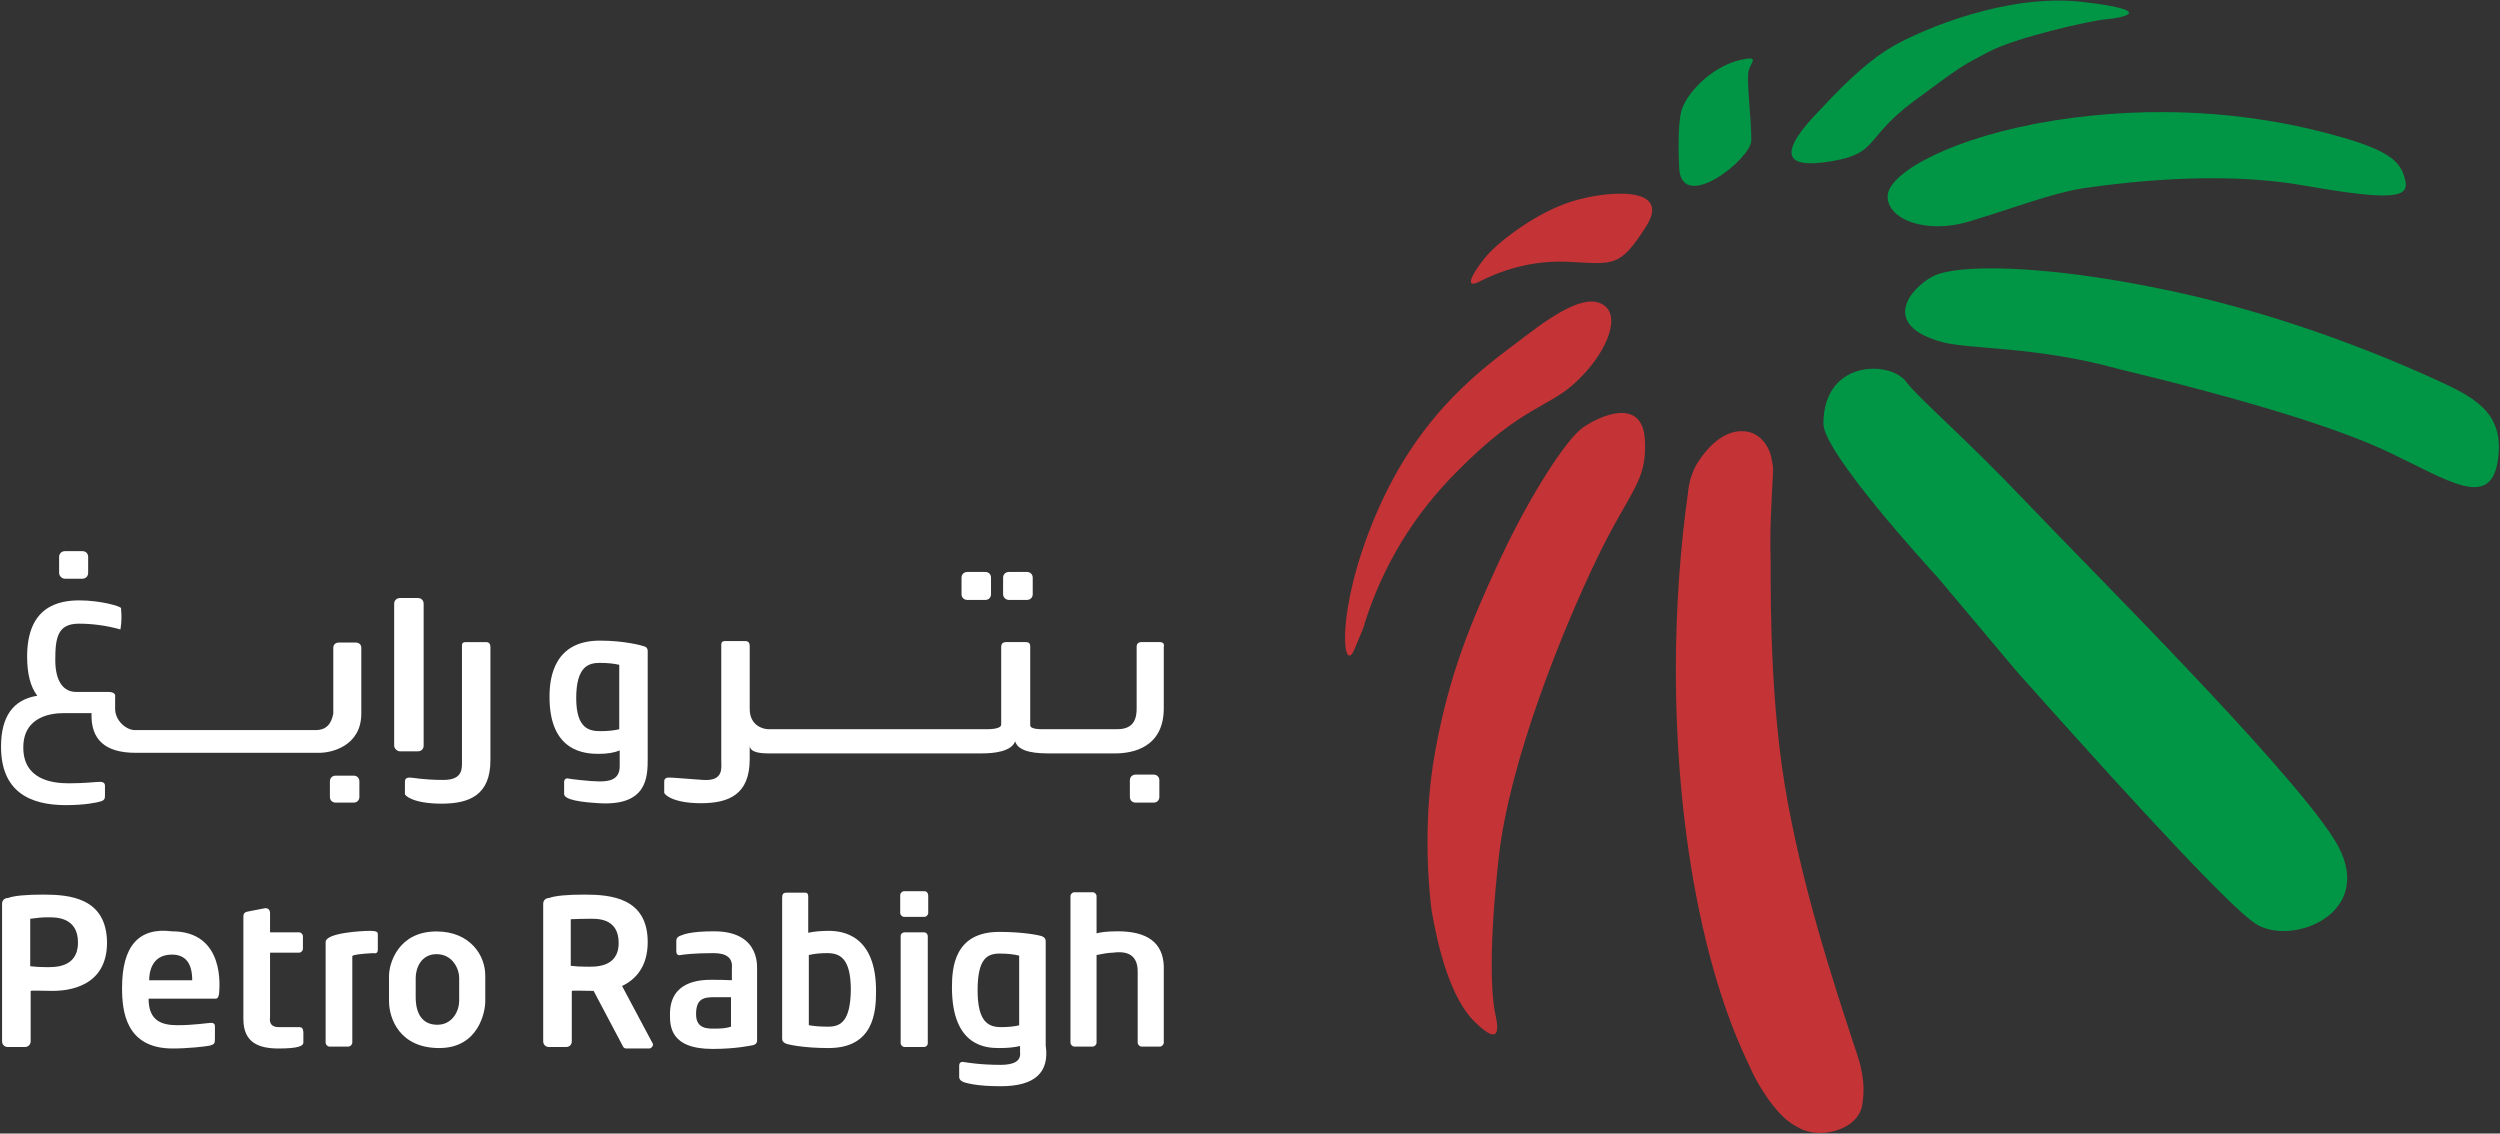 <svg version="1.2" xmlns="http://www.w3.org/2000/svg" viewBox="0 0 1696 769" width="1696" height="769">
	<rect x="0" y="0" width="1696" height="769" fill="#333333" stroke="none"/>
	<title>petro-rabigh-seeklogo</title>
	<style>
		.s0 { fill: #ffffff } 
		.s1 { fill: #c43336 } 
		.s2 { fill: #009645 } 
	</style>
	<g id="Layer 1">
		<g id="&lt;Group&gt;">
			<path id="&lt;Compound Path&gt;" fill-rule="evenodd" class="s0" d="m789.5 438.9v41.6c0 26.6-21 30.6-32.8 30.6h-46q-19.7 0-22-8.2c-2.6 6.9-14.1 8.2-22.6 8.2h-145q-12.1 0-12.5-5v8.9c0 24-14.1 29.9-33.1 29.9c-19 0-24.9-5.9-24.9-7.2v-7.3c0-1.3 0.3-2.9 3.2-2.9c2.7 0 8.9 0.6 23 1.6c14.4 1 12.5-8.2 12.5-13.4v-77.2c0-1.6-0.3-3.6 2.6-3.6h14.1q2.6 0.3 2.6 3.3v42.7c0 11.5 9.2 13.8 12.8 13.8h148.3c5.3 0 9.5-1 9.5-3v-52.8c0-2.3 1.3-3.3 3.3-3.3h12.8c1.7 0 3.6 0 3.6 2.9v53.5c0 3 7.6 2.7 10.5 2.7h48.2c7.9 0 13.5-3 13.5-13.8v-42c0-2 1-3.3 3.3-3.3h12.4c2 0 3.3 1 2.7 3.3zm-416.7 33.4c0-13.4 3.6-37.7 34.1-37.7c16.8 0 28.6 3.3 30.2 3.9c1.3 0.4 2.3 1.3 2.3 3c0 1 0 60.7 0 73.2c0 12.4-0.3 32.1-32.8 30.2c-12.5-0.7-23.9-2.3-23.9-6.3v-8.2c0-1.6 1.3-2.6 2.6-2.3c1.3 0.4 15.4 2 21 2c5.6 0 14.1-0.3 14.1-10.2v-10.8q-5.6 2.3-14.1 2.3c-8.6 0-33.8-0.7-33.5-39.1zm18.1 1.3c0 21.4 9.5 22.4 16.7 22.4q7.2 0 12.5-1.3v-43.7q-5.6-1.3-13.2-1.3c-7.5 0-16 2.3-16 23.9zm261.4-70.5v-11.2c0-2.3 1.7-3.9 4-3.9h12.1c2.3 0 3.9 1.6 3.9 3.9v11.2c0 2.3-1.6 3.9-3.9 3.9h-12.1c-2.3 0-4-1.6-4-3.9zm28.2 0v-11.2c0-2.3 1.7-3.9 4-3.9h12.1c2.3 0 4 1.6 4 3.9v11.2c0 2.3-1.7 3.9-4 3.9h-12.1c-2 0-4-1.6-4-3.9zm89.9 141.4c-2.3 0-3.9-1.6-3.9-3.9v-11.2c0-2.3 1.6-3.9 3.9-3.9h12.2c2.3 0 3.9 1.6 3.9 3.9v11.2c0 2.3-1.6 3.9-3.9 3.9zm-437.7-28.8c0 23.6-14.1 29.5-33.1 29.5c-19 0-24.9-5.3-24.9-6.6v-8.2c0-1.3 0.3-2.9 3.2-2.9c2.7 0 8.6 1.6 23 1.6c13.5 0 12.5-8.2 12.5-13.4v-76.5c0-1.7-0.4-3.6 2.6-3.6h14.1q2.6 0.3 2.6 3.3zm-65.3-9.9v-96.2c0-2.3 1.7-3.9 4-3.9h12.1c2.3 0 3.9 1.6 3.9 3.9v96.2c0 2.3-1.6 3.9-3.9 3.9h-12.1c-2 0-4-1.9-4-3.9zm-52.1 4.9h-123.4q-30.8 0-29.8-26.9h-19.1c-7.2 0-27.2 1.7-27.2 23.3c0 21.7 19.4 24.3 30.8 24.3c11.5 0 18.4-1 21-1c2.7 0 3.6 1 3.6 2.6v6c0 2.6 0 3.6-2.6 4.6c-2.9 0.9-11.1 2.6-23.9 2.6c-24.6 0-44-9.2-44-39.7q0-30.6 24.6-34.5q-6.9-8.9-6.9-26.6c0-34.1 21.4-38.1 35.5-38.1c14.1 0 28.2 4 28.2 5.3c0 1.6 0.3 2.9 0.3 6.5q0 4-0.7 7.9q-14.1-3.9-28.2-3.9c-14.4 0-16 9.5-16 24.6c0 15.1 5.9 21.7 14.1 21.7c8.2 0 16 0 21.6 0q5.6 0 4.9 3.6v7.9c0 7.8 7.3 14.4 13.5 14.4c6.5 0 112.8 0 122.7 0q9.8 0 11.8-11.2v-44.6c0-2.3 1.6-3.6 3.9-3.6h11.2c2.3 0 3.9 1.3 3.9 3.6v44.6c0 22-20.3 27-29.8 26.6zm24.6 15.5c2.3 0 3.9 1.6 3.9 3.9v10.5c0 2.3-1.6 3.9-3.9 3.9h-12.2c-2.3 0-3.9-1.6-3.9-3.9v-10.5c0-2.3 1.6-3.9 3.9-3.9zm-199.8-137.6v-10.8c0-2.3 1.7-3.9 4-3.9h11.8c2.3 0 3.9 1.6 3.9 3.9v10.8c0 2.3-1.6 4-3.9 4h-11.8c-2.3 0-4-2-4-4zm32.5 250.8c0 29.9-25.9 33.1-38.4 32.8q-12.8-0.3-13.4 0v34.2c0 2.3-1.7 3.9-4 3.9h-11.4c-2.3 0-4-1.6-4-3.9v-93.3c0-2.3 1.7-3.9 4-3.9q6.2-2.3 23.9-2.3c17.7 0 43 2 43.3 32.5zm-19.7 0c0-17.7-15.7-17.1-20.6-17.1q-5 0-11.8 1v32.2q4.9 0.6 10.5 0.6c5.2 0 21.9 1 21.9-16.7zm95.8 33.5c0 1.9-0.6 4.6-2.3 4.6h-45.6c0 15.1 8.9 18 19.7 18c10.8 0 21-1.6 22.7-1.6c1.6 0 2.6 0.6 2.6 2.3v8.2c0 3.6-0.3 3.9-3.3 4.9c-3 0.7-15.4 2-25.3 2c-32.1 0-34.4-25.6-34.4-41.1q0-42.6 33.8-38.4c36.7 0 32.1 39.1 32.1 41.1zm-18.3-7.9q0-17.4-13.8-17.4c-13.8 0-15.4 12.1-15.4 17.4zm75.4 35.1v7.2c0 2.3-3.6 4-16.7 4c-13.1 0-24-3.6-24-20v-68.6c0-2.3 0-3.7 3-4.3l11.8-2.3c2.3 0 3.3 1.3 3.3 3.6v12.8h19.7c1.3 0 2.6 1.3 2.6 2.6v8.6c0 1.3-1.3 2.6-2.6 2.6h-19.7v43.6q-1 6.9 5.9 6.9h13.8c1.9 0 2.6 0.7 2.9 3.3zm50.5-66.3v10.5q0 3-3.2 2.3q-13.2 0.7-14.1 2v58.7c0 1.4-1.4 2.7-2.7 2.7h-12.8c-1.3 0-2.6-1.3-2.6-2.7v-68.2c0-6.3 24.6-7.6 29.9-7.6c5.2 0 5.5 1 5.5 2.3zm165.7 35.1l21 39.4c0 1.7-1.3 3-2.6 3h-15.4c-1.7 0-2.3-1-3-2.6l-19.3-36.5c-0.7 0-1 0-1.3 0q-12.8-0.3-13.5 0v34.2c0 2.3-1.6 3.9-3.9 3.9h-11.5c-2.3 0-4-1.6-4-3.9v-93.3c0-2.3 1.7-3.9 4-3.9q6.2-2.3 23.9-2.3c17.7 0 43 2 43 32.2c0 17-8.5 25.6-17.4 29.8zm-2.3-29.2c0-17.7-15.7-16.4-20.6-16.4q-5 0-11.9 0.3v31.6q4.6 0.6 10.2 0.6c5.3 0 22.3 1.3 22.3-16.1zm174.6 33.2c0 13.8-1.7 38.1-32.2 38.1c-16.7 0-27.2-2.3-28.9-3c-1.6-0.7-2.6-1.6-2.6-3.3v-95.5c0-2.6 0.7-3.6 3-3.6h12.1c1 0 2.6-0.3 2.6 2.9v24.3q5.6-1.3 14.1-1.3c8.9 0 32.2 2.6 31.9 41.4zm-17.1-1.3c0-21.7-7.5-25-16.1-25q-7.2 0-12.4 1.3v47.6q5.5 1 13.1 1c8.5 0 15.1-3.6 15.4-24.9zm132.2 37.7q4 27.6-30.5 27.6c-17.1 0-23.3-2.3-24.6-2.6c-1.3-0.4-3.6-1.4-3.6-3.7c0-2.3 0-5.2 0-7.5c0-2.3 1.3-3 3.3-2.6c1.9 0.3 10.8 1.9 24.9 1.9q14.1 0 13.1-8.5v-4.3q-5.5 1.4-14.1 1.4c-8.5 0-32.1-0.7-32.1-41.1c0-13.4 1.6-37.7 32.1-37.7c16.4 0 27.3 2.3 28.9 2.9c1.6 0.7 2.6 1.7 2.6 3.3zm-18-13.8v-47.2q-5.6-1.4-13.1-1.4c-8.6 0-15.1 3.3-15.1 25c0 21.7 7.5 24.9 16 24.9q7.3 0 12.5-1.3zm-61.7-87.9v11.8c0 1.3-1.3 2.6-2.6 2.6h-13.8c-1.3 0-2.6-1.3-2.6-2.6v-12.2c0-1.3 1.3-2.6 2.6-2.6h13.8c1.6 0 2.6 1.3 2.6 3zm-0.3 27.5v72.6c0 1.6-1.3 2.6-2.6 2.6h-13.2c-1.3 0-2.6-1.3-2.6-2.6v-72.6c0-1.6 1.3-2.6 2.6-2.6h13.2c1.6 0 2.6 1.3 2.6 2.6zm160.1 20.1v52.1c0 1.4-1.3 2.7-2.6 2.7h-12.5c-1.3 0-2.6-1.3-2.6-2.7v-48.2q0-15.1-16.8-12.8c-3.2 0-8.2 1-11.1 1.6v59.4c0 1.4-1.3 2.7-2.6 2.7h-12.5c-1.3 0-2.6-1.3-2.6-2.7v-99.4c0-1.3 1.3-2.6 2.6-2.6h12.5c1.3 0 2.6 1.3 2.6 2.6v25.3c2.3-0.7 6.9-1.4 14.4-1.4q30.2 0 31.2 23.4zm-275.9 3.2v47.6c0 1.7-1.3 2.7-2.6 3c-1.4 0.3-11.9 2.6-27.6 2.6c-29.2 0-28.9-16.1-28.9-23.6c0-22.3 20-23.3 28.2-23.3q8.2 0 13.8 0.3v-8.2q1-10.2-12.4-10.2c-13.5 0-20.7 1-22.4 1.3c-1.6 0.4-2.9-0.3-2.9-2.6c0-2.3 0-4.9 0-7.2c0-2.3 2.3-3.3 3.6-3.6c1-0.4 5.6-2.7 22-2.7c32.8 0 28.9 26.3 29.2 26.6zm-17.7 18.1q-3.6 0-10.9 0c-7.2 0-12.8 0.6-12.8 11.5c0 10.8 8.9 9.8 14.2 9.8q5.5 0 9.5-1.3zm-166.7-14.1v17.1c0 6.5-4.3 31.5-31.2 31.5c-26.9 0-34.1-20-34.1-31.9v-17c0-8.6 6.3-30.2 32.2-30.2c22.9 0 33.4 16.4 33.1 30.5zm-17.7 1c0-5.9-4.3-16.1-15.4-16.1c-10.2 0-14.1 9.2-14.1 16.1v13.1c0 10.8 4.2 18.7 14.7 18.7c10.5 0 14.8-9.8 14.8-16.1z" />
			<path id="&lt;Path&gt;" class="s1" d="m1202.8 320.7c-0.9 20-2.3 37.4-1.6 59.1c0.3 6.9-1.6 84.3 9.5 152.3c11.2 67.9 32.8 133.6 48.6 181.5q7.2 20 3.9 36.7c-3.3 16.8-29.8 23-43.3 14.5q-13.4-6.2-27.2-29.9c-3-5.2-5.6-11.1-8.2-16.7c-28.9-61.7-47.6-156.9-47.6-263.9c0-42.4 3-82.7 8.2-119.8q1-11.5 6.6-20.7c5.9-9.2 16.7-21.7 30.5-21.3c13.8 0.3 19.3 14.1 19.7 19.3q1.3 5.3 0.9 8.9z" />
			<path id="&lt;Path&gt;" class="s2" d="m1314.7 391.9c-6.9-7.5-77.7-85-77.7-104.4c0-43.9 45.9-43 56.4-28.2c7.5 10.2 39.4 37.4 80.7 80.8c41.3 43.6 177.5 178.8 209.3 229.1c31.8 50.2-29.5 73.8-53.8 57.1q-24.3-16.8-161.1-170.4z" />
			<path id="&lt;Path&gt;" class="s2" d="m1317.7 232.1c-42.4-11.5-22-36.5-6.3-44.7c15.8-8.2 74.5-8.5 161.1 9.9c86.6 18.4 158.2 50.2 183.7 62c25.6 11.8 43.4 23 38.1 54.5c-5.6 31.5-33.5 12.1-74.1-7.2q-51.9-24.6-183.8-56.5c-54.4-15.1-100.7-13.1-118.7-18z" />
			<path id="&lt;Path&gt;" class="s2" d="m1336.7 150c-30.5 9.5-57.1-1.6-56.1-17.4c1-15.7 44.6-40 113.2-50.9c68.6-10.8 130.9-4.9 179.4 7.3c48.6 12.1 55.2 20.3 58.4 32.8c3.3 12.4-7.8 14.7-69.5 3.9q-61.4-10.5-149 2c-22.9 3.9-45.9 13.1-76.4 22.3z" />
			<path id="&lt;Path&gt;" class="s2" d="m1283.9 31.5c20.6-11.8 78.1-36.1 128.9-30.2c50.9 5.9 27.6 10.8 15.8 11.8c-11.5 1-61.4 12.5-79.4 22c-18.1 9.5-18.1 9.2-51.2 33.8c-33.1 24.6-23.6 35.2-55.1 40.4q-51.2 8.9-7.2-35.8q27.8-30.2 48.2-42z" />
			<path id="&lt;Path&gt;" class="s2" d="m1139.2 114.9q-1.3-27.9 1.3-39.1c2.6-11.1 19.4-30.2 40-35.1c13.5-3 7.6 1 5.9 6.9c-1.9 5.9 1.7 31.8 1.7 47.6c0 12.5-46.3 49.2-48.9 19.7z" />
			<path id="&lt;Path&gt;" class="s1" d="m1007.3 175c7.9-9.9 31.5-28.3 54.5-36.8c22.6-8.5 73.5-14.1 55.1 15.1c-18.4 29.2-22.6 25.6-53.5 24.3q-30.8-1.3-59.7 13.4c-11.2 5.6-4.3-6.2 3.6-16z" />
			<path id="&lt;Path&gt;" class="s1" d="m918.7 440.8c-7.5 17.7-13.4-25.3 14.5-91.2c30.5-71.9 75.8-101.8 101-121.1c25.3-19.4 44.3-29.6 54.8-20.7c10.5 8.8-0.3 33.1-19.7 51.2c-19 18-36.7 16.1-80.7 60.7q-44.3 44.3-63 103.7q0.7-0.3-6.9 17.4z" />
			<path id="&lt;Path&gt;" class="s1" d="m971.2 617.7c-0.6-4.9-7.2-54.8 2.3-107.3c9.5-52.5 24-87.6 43.7-130c19.6-42.3 45.2-82.7 57-90.6c11.9-8.2 40.1-20.3 41.7 8.6c1.6 28.9-10.2 33.8-33.1 81.7c-23 47.9-58.8 136.5-66 201.2c-7.2 64.7-4.9 94.9-2.3 107c2.7 12.2 2 20.7-14.4 4.6c-16.1-16.1-24.6-49.9-28.9-75.2z" />
		</g>
	</g>
</svg>
